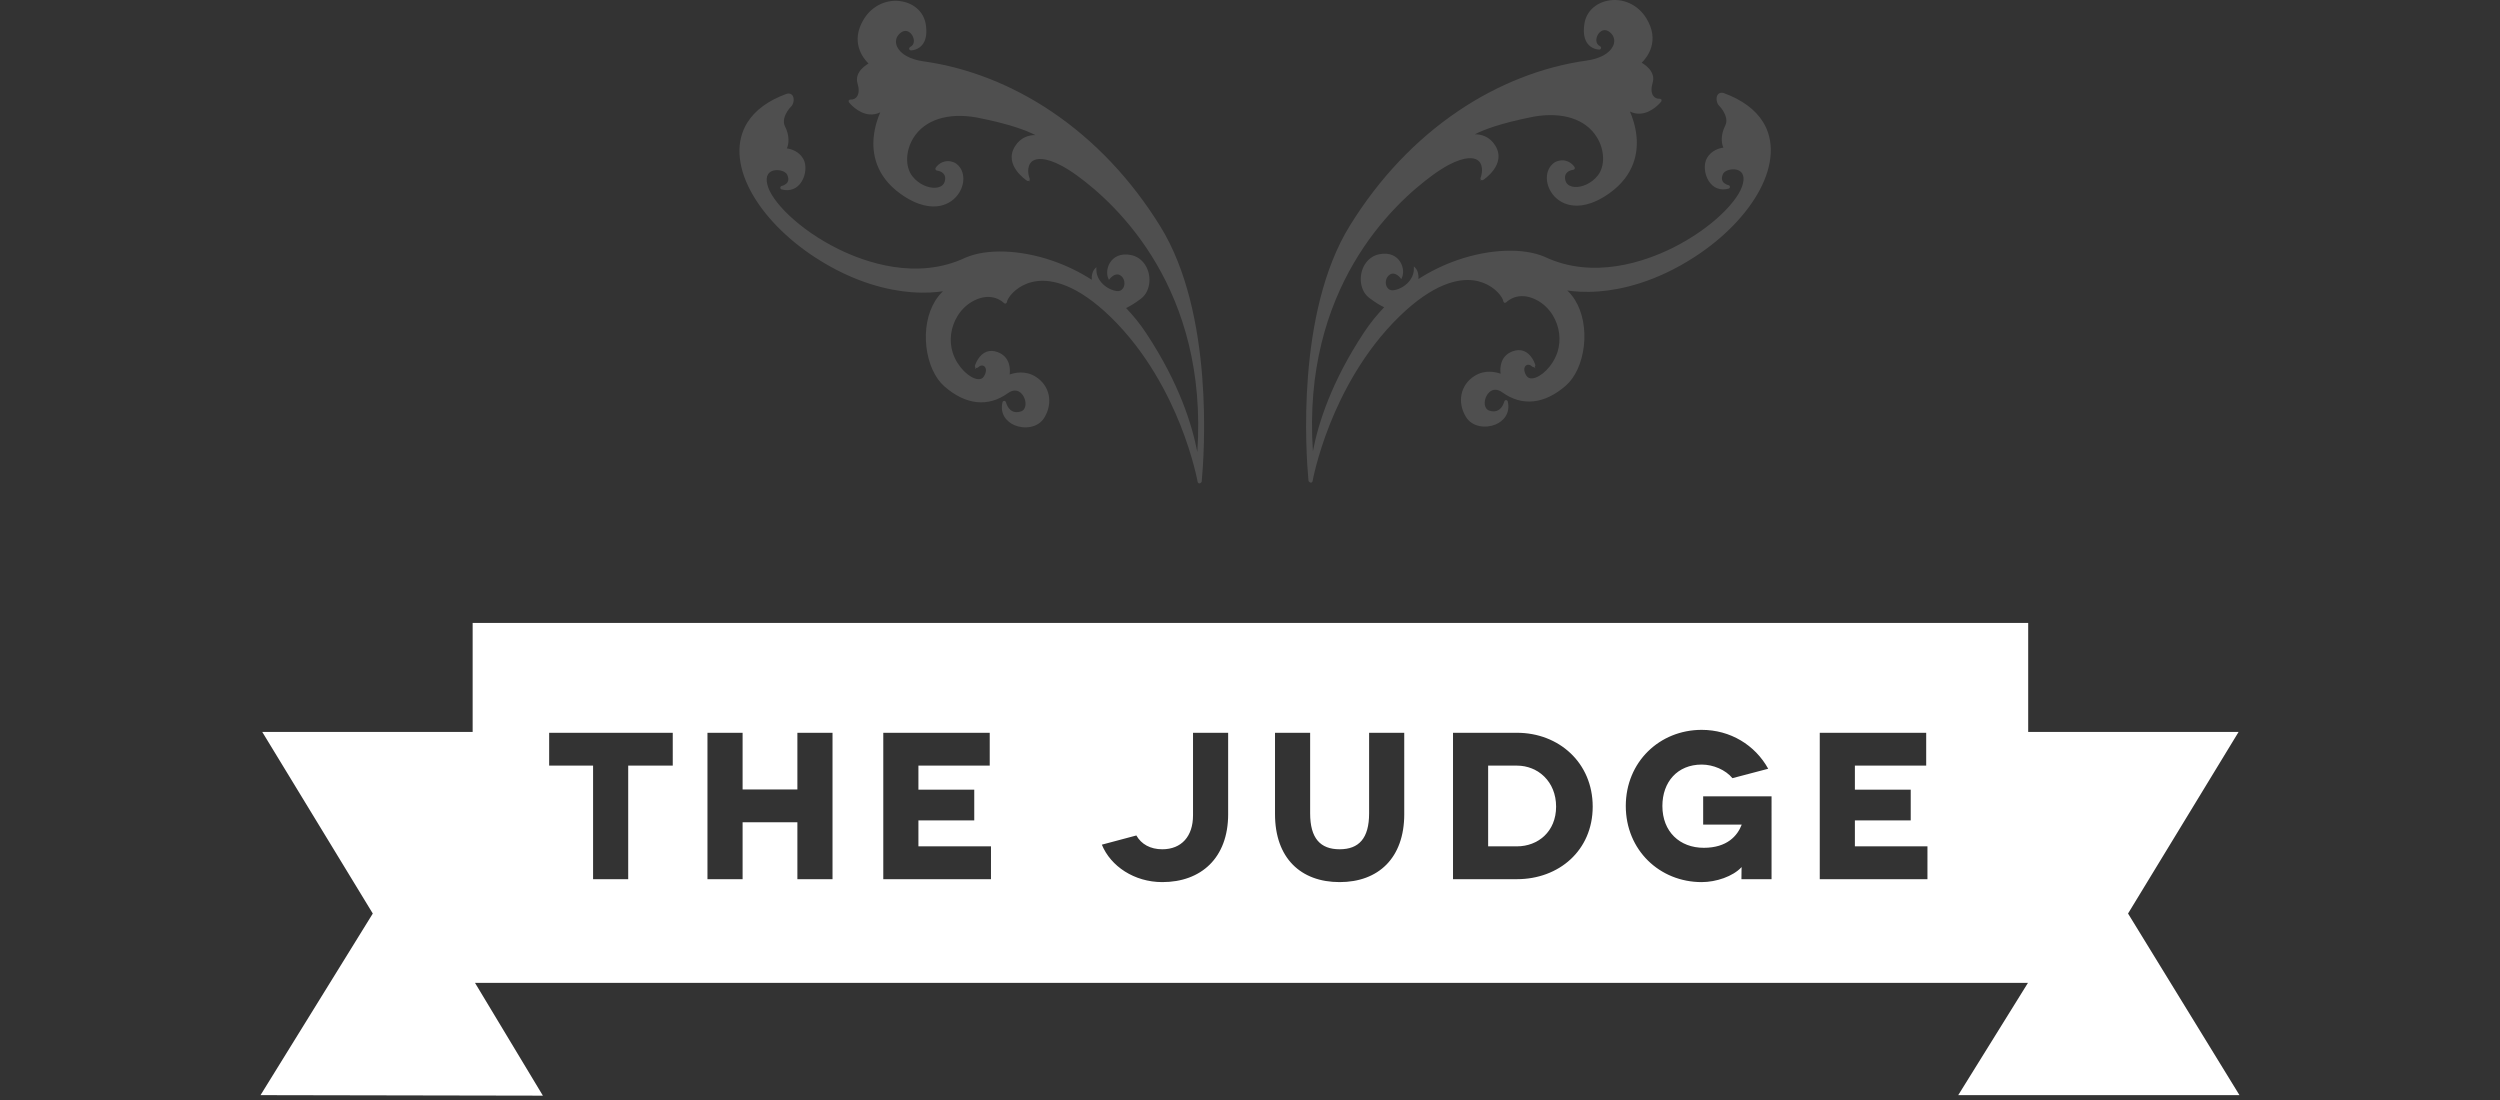 <?xml version="1.0" encoding="utf-8"?>
<!-- Generator: Adobe Illustrator 17.0.0, SVG Export Plug-In . SVG Version: 6.00 Build 0)  -->
<!DOCTYPE svg PUBLIC "-//W3C//DTD SVG 1.1//EN" "http://www.w3.org/Graphics/SVG/1.1/DTD/svg11.dtd">
<svg version="1.1" id="Layer_2" xmlns="http://www.w3.org/2000/svg" xmlns:xlink="http://www.w3.org/1999/xlink" x="0px" y="0px"
	 width="100%" height="100%" viewBox="0 0 500 220" enable-background="new 0 0 500 220" xml:space="preserve">
<rect x="0" y="0" width="500" height="220" fill="#333333" stroke="none"/>
<g>
	<g>
		<path fill="#FFFFFF" d="M303.399,153.124h-5.771v16.145h5.771c4.183,0,7.822-2.928,7.822-7.947
			C311.221,156.302,307.582,153.124,303.399,153.124z"/>
		<path fill="#FFFFFF" d="M447.894,219.027l-22.284-36.321l22.111-36.321h-42.082v-21.792H94.53v21.792H52.448l22.111,36.322
			l-22.453,36.32l56.473,0.103l-13.58-22.561h310.594l-13.948,22.46H447.894z M134.551,153.124h-8.909v22.711h-7.026v-22.711h-8.784
			v-6.566h24.719V153.124z M166.505,175.835h-7.027v-11.376H148.52v11.376h-7.027v-29.278h7.027v11.335h10.957v-11.335h7.027
			V175.835z M198.196,175.835h-21.54v-29.278h21.289v6.566h-14.262v4.81h11.167v6.148h-11.167v5.187h14.513V175.835z
			 M245.631,162.827c0,8.783-5.437,13.593-13.175,13.593c-5.605,0-10.331-3.179-12.087-7.487l6.901-1.84
			c1.003,1.757,2.802,2.761,5.186,2.761c3.847,0,6.148-2.593,6.148-6.776v-16.521h7.026V162.827z M280.851,162.827
			c0,8.783-5.186,13.593-12.924,13.593c-7.779,0-12.924-4.81-12.924-13.593v-16.27h7.026v16.103c0,5.019,2.049,7.194,5.897,7.194
			c3.847,0,5.897-2.175,5.897-7.194v-16.103h7.026V162.827z M303.399,175.835h-12.798v-29.278h12.798
			c8.365,0,15.141,5.981,15.141,14.764C318.54,170.105,311.764,175.835,303.399,175.835z M354.309,175.835h-6.023
			c0-1.924,0.042-2.342,0.042-2.384h-0.042c-1.715,1.84-5.061,2.97-7.947,2.97c-8.406,0-15.182-6.399-15.182-15.225
			c0-8.825,6.776-15.224,15.182-15.224c5.689,0,10.666,3.011,13.301,7.779l-7.152,1.882c-1.38-1.673-3.847-2.718-6.148-2.718
			c-4.852,0-7.863,3.472-7.863,8.281c0,5.144,3.471,8.365,8.281,8.365c4.684,0,6.734-2.426,7.57-4.6v-0.042h-7.696v-5.647h13.677
			V175.835z M385.49,175.835h-21.539v-29.278h21.288v6.566h-14.262v4.81h11.168v6.148h-11.168v5.187h14.513V175.835z"/>
	</g>
	<path opacity="0.14" fill="#FFFFFF" d="M261.695,96.12c-0.508-5.462-2.499-33.593,8.29-51.016
		c5.833-9.416,13.117-17.117,21.649-22.891c7.95-5.378,16.833-8.87,25.691-10.1c2.666-0.374,4.592-1.435,5.282-2.908
		c0.346-0.745,0.319-1.507-0.079-2.148c-0.163-0.26-0.38-0.492-0.649-0.691c-0.887-0.651-1.581-0.229-1.916,0.081
		c-0.594,0.549-0.939,1.609-0.504,2.308c0.126,0.204,0.313,0.367,0.556,0.485c0.059,0.031,0.11,0.077,0.144,0.132
		c0.049,0.077,0.065,0.173,0.045,0.266c-0.036,0.161-0.178,0.276-0.343,0.277c-0.065,0.001-1.618,0.001-2.509-1.431
		c-0.573-0.923-0.725-2.218-0.45-3.851c0.38-2.283,2.167-4.006,4.661-4.499c2.984-0.589,6,0.779,7.683,3.486
		c2.84,4.572,0.169,7.871-0.905,8.926c0.518,0.303,1.346,0.878,1.855,1.698c0.462,0.741,0.57,1.523,0.327,2.323
		c-0.316,1.036-0.287,1.933,0.08,2.523c0.287,0.46,0.771,0.7,1.33,0.659c0.125-0.009,0.247,0.051,0.316,0.153l0.099-0.007
		l-0.064,0.079c0.046,0.117,0.033,0.25-0.048,0.349c-0.071,0.089-1.753,2.188-4.064,2.397c-0.756,0.069-1.487-0.072-2.187-0.418
		c0.481,1.097,1.101,2.843,1.31,4.902c0.327,3.214-0.339,7.8-5.361,11.405c-3.581,2.57-6.276,2.723-7.904,2.4
		c-1.615-0.321-2.975-1.253-3.829-2.627c-0.636-1.021-0.922-2.181-0.808-3.268c0.122-1.161,0.698-2.118,1.622-2.692
		c0.012-0.007,0.025-0.014,0.039-0.02c1.98-0.92,3.391,0.262,3.859,1.015c0.065,0.104,0.071,0.235,0.016,0.346
		c-0.055,0.11-0.162,0.185-0.282,0.196c-0.183,0.019-1.771,0.225-1.641,1.741c0.03,0.322,0.116,0.605,0.261,0.841
		c0.316,0.507,0.925,0.81,1.71,0.852c1.332,0.072,3.268-0.615,4.595-2.31c1.468-1.879,1.38-5.098-0.208-7.654
		c-2.247-3.614-6.848-5.108-12.622-4.099c-6.799,1.332-10.187,2.694-11.774,3.53c1.242-0.005,2.926,0.391,4.085,2.256
		c2.349,3.777-2.369,6.844-2.417,6.875c-0.108,0.068-0.242,0.069-0.352,0.012l-0.221,0.14l0.101-0.24
		c-0.007-0.009-0.015-0.015-0.022-0.025c-0.058-0.094-0.07-0.215-0.025-0.323c0.006-0.017,0.7-1.735-0.098-3.017
		c-0.267-0.431-0.729-0.722-1.335-0.84c-1.05-0.206-3.497-0.053-8.075,3.269c-8.029,5.831-26.217,22.769-24.03,55.284
		c1.055-5.461,3.611-13.772,10.235-23.787c1.185-1.793,2.537-3.467,4.018-5.017c-0.695-0.319-1.682-0.88-2.983-1.869
		c-0.398-0.302-0.725-0.67-0.98-1.082c-1.361-2.206-0.768-5.632,1.551-7.087c0.419-0.259,0.893-0.452,1.422-0.56
		c2.087-0.431,3.503,0.387,4.207,1.531c0.63,1.018,0.728,2.275,0.328,3.17l-0.122,0.269l-0.181-0.234c0,0-0.254-0.327-0.64-0.581
		c-0.392-0.253-0.868-0.414-1.362-0.149c-0.033,0.017-0.064,0.036-0.092,0.054c-0.878,0.547-1.034,1.794-0.57,2.542
		c0.276,0.434,0.722,0.698,1.405,0.587c0.597-0.103,1.211-0.341,1.771-0.69c1.258-0.783,2.227-2.103,2.187-3.638l-0.009-0.438
		l0.313,0.309c0.007,0.008,0.1,0.101,0.211,0.279c0.211,0.335,0.477,0.984,0.401,1.939c2.463-1.576,5.119-2.867,7.907-3.823
		c6.442-2.208,13.088-2.441,17.346-0.608c9.745,4.615,20.116,0.906,25.433-1.715c8.001-3.947,13.506-9.674,14.207-12.931
		c0.214-0.855,0.163-1.53-0.14-2.02c-0.361-0.581-1.114-0.892-2.011-0.83c-0.863,0.058-1.621,0.449-1.845,0.947
		c-0.264,0.596-0.279,1.089-0.045,1.47c0.352,0.564,1.154,0.742,1.162,0.745c0.098,0.019,0.18,0.079,0.23,0.16
		c0.033,0.051,0.052,0.111,0.054,0.175c0.004,0.164-0.101,0.311-0.26,0.355c-1.646,0.457-3.105-0.108-4.003-1.554
		c-0.884-1.424-1.019-3.398-0.313-4.593c0.887-1.497,2.403-1.932,3.27-2.057c-0.471-0.973-0.499-2.706,0.355-4.368
		c0.539-1.05,0.071-2.203-0.414-2.985c-0.365-0.589-0.737-0.96-0.808-1.028c-0.068-0.068-0.134-0.15-0.193-0.246
		c-0.339-0.543-0.444-1.467-0.062-1.972c0.149-0.199,0.501-0.503,1.179-0.309c0.01,0.003,0.018,0.004,0.025,0.007
		c3.654,1.34,6.289,3.28,7.836,5.766c2.294,3.689,2.057,8.53-0.664,13.631c-2.591,4.858-7.2,9.599-12.98,13.353
		c-7.842,5.091-14.748,6.569-19.161,6.911c-2.837,0.22-5.01,0.02-6.343-0.188c0.588,0.554,1.108,1.193,1.555,1.915
		c1.524,2.454,2.167,5.824,1.759,9.245c-0.398,3.351-1.71,6.22-3.596,7.871c-4.251,3.72-8.76,4.201-12.692,1.356
		c-0.963-0.696-1.895-0.704-2.626-0.024c-0.866,0.808-1.179,2.31-0.657,3.149c0.166,0.267,0.408,0.449,0.722,0.544
		c0.671,0.205,1.258,0.169,1.741-0.11c0.912-0.526,1.202-1.729,1.205-1.741c0.039-0.162,0.181-0.275,0.346-0.275
		c0.125,0,0.239,0.066,0.301,0.168c0.021,0.032,0.036,0.068,0.045,0.107c0.562,2.413-0.899,3.96-2.451,4.602
		c-1.918,0.793-4.636,0.541-5.897-1.489l-0.024-0.036c-1.812-2.994-1.074-6.443,1.756-8.202c2.044-1.271,4.153-0.795,5.177-0.429
		c-0.138-1.17-0.083-3.53,2.375-4.467c1.609-0.613,3.027-0.094,3.993,1.46c0.398,0.639,0.569,1.222,0.576,1.246
		c0.036,0.124,0,0.252-0.086,0.341l0.105,0.356l-0.266-0.258c-0.119,0.033-0.25,0.005-0.343-0.084
		c-0.431-0.418-0.936-0.507-1.286-0.225c-0.386,0.312-0.51,1.058,0.088,2.021c0.266,0.423,0.685,0.605,1.249,0.537
		c1.633-0.196,4.02-2.352,4.972-5.249c0.787-2.4,0.423-5.172-0.971-7.417c-0.833-1.342-1.985-2.404-3.335-3.073
		c-3.635-1.803-5.824,0.419-5.915,0.514c-0.088,0.091-0.215,0.125-0.337,0.097l-0.071,0.075l-0.006-0.105
		c-0.059-0.029-0.111-0.071-0.146-0.125c-0.03-0.049-0.048-0.105-0.054-0.163c-0.007-0.131-0.102-0.407-0.339-0.788
		c-0.83-1.337-2.815-3.02-5.674-3.369c-2.974-0.364-7.949,0.592-14.755,7.211c-7.193,6.994-11.532,15.578-13.908,21.547
		c-2.577,6.479-3.46,11.363-3.469,11.412c-0.033,0.187-0.208,0.315-0.395,0.29c-0.095-0.011-0.169-0.063-0.226-0.132
		c-0.055-0.029-0.105-0.068-0.14-0.122C261.718,96.23,261.701,96.178,261.695,96.12z"/>
	<path opacity="0.14" fill="#FFFFFF" d="M240.345,96.279c0.51-5.462,2.5-33.593-8.289-51.016
		c-5.833-9.416-13.117-17.117-21.649-22.891c-7.95-5.378-16.835-8.87-25.691-10.1c-2.667-0.374-4.592-1.435-5.283-2.908
		c-0.346-0.745-0.319-1.507,0.079-2.148c0.163-0.26,0.38-0.492,0.649-0.691c0.887-0.651,1.581-0.229,1.916,0.081
		c0.594,0.549,0.939,1.609,0.504,2.308c-0.126,0.204-0.313,0.367-0.556,0.485c-0.059,0.031-0.11,0.077-0.144,0.132
		c-0.049,0.077-0.065,0.173-0.045,0.266c0.036,0.161,0.178,0.276,0.343,0.277c0.065,0.001,1.617,0.001,2.508-1.431
		c0.575-0.923,0.726-2.218,0.452-3.851c-0.382-2.283-2.168-4.006-4.662-4.499c-2.984-0.589-6,0.779-7.683,3.486
		c-2.84,4.572-0.169,7.871,0.905,8.926c-0.518,0.303-1.346,0.878-1.855,1.698c-0.462,0.741-0.57,1.523-0.327,2.323
		c0.316,1.036,0.287,1.933-0.08,2.523c-0.287,0.46-0.771,0.7-1.33,0.659c-0.125-0.009-0.247,0.051-0.316,0.153l-0.1-0.007
		l0.064,0.079c-0.046,0.117-0.033,0.25,0.048,0.349c0.071,0.089,1.753,2.188,4.064,2.397c0.756,0.069,1.487-0.072,2.187-0.418
		c-0.481,1.097-1.101,2.843-1.31,4.902c-0.327,3.214,0.339,7.8,5.361,11.405c3.581,2.57,6.277,2.723,7.903,2.4
		c1.616-0.321,2.975-1.253,3.83-2.627c0.636-1.021,0.922-2.181,0.808-3.268c-0.12-1.161-0.698-2.117-1.622-2.692
		c-0.012-0.007-0.025-0.014-0.037-0.02c-1.98-0.92-3.391,0.262-3.859,1.015c-0.065,0.104-0.071,0.235-0.016,0.346
		c0.053,0.11,0.162,0.185,0.282,0.196c0.183,0.019,1.771,0.225,1.64,1.741c-0.028,0.322-0.116,0.605-0.261,0.841
		c-0.316,0.507-0.924,0.81-1.71,0.852c-1.331,0.072-3.268-0.615-4.594-2.31c-1.468-1.879-1.38-5.098,0.208-7.654
		c2.247-3.614,6.847-5.108,12.623-4.099c6.797,1.332,10.186,2.694,11.774,3.53c-1.243-0.005-2.926,0.391-4.087,2.256
		c-2.347,3.777,2.371,6.844,2.418,6.875c0.108,0.068,0.241,0.069,0.352,0.012l0.22,0.14l-0.101-0.24
		c0.007-0.009,0.016-0.015,0.022-0.025c0.058-0.094,0.07-0.215,0.027-0.323c-0.007-0.017-0.7-1.735,0.098-3.017
		c0.266-0.431,0.729-0.722,1.335-0.84c1.05-0.206,3.497-0.053,8.075,3.269c8.029,5.831,26.217,22.769,24.029,55.284
		c-1.053-5.461-3.61-13.772-10.235-23.787c-1.184-1.793-2.536-3.467-4.018-5.017c0.695-0.319,1.682-0.88,2.984-1.869
		c0.397-0.302,0.723-0.67,0.979-1.082c1.362-2.206,0.768-5.632-1.549-7.087c-0.419-0.259-0.894-0.452-1.423-0.56
		c-2.086-0.431-3.501,0.387-4.205,1.532c-0.631,1.018-0.729,2.275-0.328,3.17l0.122,0.269l0.181-0.234
		c-0.002,0,0.254-0.327,0.64-0.581c0.391-0.253,0.866-0.414,1.361-0.149c0.033,0.017,0.064,0.036,0.094,0.053
		c0.878,0.547,1.032,1.794,0.57,2.542c-0.278,0.434-0.723,0.698-1.407,0.587c-0.597-0.103-1.209-0.341-1.771-0.69
		c-1.257-0.783-2.225-2.103-2.187-3.638l0.009-0.438l-0.312,0.309c-0.007,0.008-0.101,0.101-0.212,0.279
		c-0.209,0.335-0.477,0.984-0.4,1.939c-2.464-1.576-5.119-2.867-7.907-3.823c-6.443-2.208-13.09-2.441-17.346-0.608
		c-9.746,4.615-20.117,0.906-25.433-1.715c-8.001-3.947-13.506-9.674-14.207-12.931c-0.214-0.855-0.163-1.53,0.14-2.02
		c0.361-0.581,1.114-0.892,2.011-0.83c0.863,0.058,1.621,0.449,1.845,0.947c0.264,0.596,0.279,1.089,0.045,1.469
		c-0.352,0.564-1.154,0.742-1.162,0.745c-0.098,0.019-0.18,0.079-0.23,0.16c-0.033,0.051-0.052,0.111-0.053,0.175
		c-0.004,0.164,0.101,0.311,0.26,0.355c1.646,0.458,3.105-0.108,4.003-1.554c0.884-1.424,1.019-3.398,0.313-4.593
		c-0.887-1.497-2.404-1.931-3.269-2.057c0.471-0.973,0.499-2.706-0.355-4.368c-0.539-1.05-0.071-2.203,0.414-2.985
		c0.365-0.589,0.737-0.96,0.808-1.028c0.068-0.068,0.134-0.15,0.193-0.246c0.339-0.543,0.444-1.467,0.062-1.972
		c-0.149-0.199-0.501-0.503-1.179-0.309c-0.01,0.003-0.018,0.004-0.025,0.007c-3.654,1.34-6.289,3.28-7.836,5.766
		c-2.294,3.689-2.057,8.53,0.664,13.631c2.591,4.857,7.2,9.599,12.98,13.353c7.842,5.091,14.748,6.569,19.161,6.911
		c2.836,0.22,5.011,0.02,6.342-0.188c-0.587,0.554-1.108,1.193-1.555,1.915c-1.524,2.454-2.166,5.824-1.759,9.245
		c0.4,3.351,1.711,6.22,3.596,7.871c4.251,3.72,8.76,4.201,12.692,1.356c0.964-0.696,1.897-0.704,2.626-0.024
		c0.867,0.808,1.179,2.31,0.658,3.149c-0.166,0.267-0.408,0.449-0.722,0.544c-0.671,0.205-1.258,0.169-1.741-0.11
		c-0.913-0.526-1.203-1.729-1.205-1.741c-0.039-0.162-0.181-0.275-0.348-0.275c-0.125,0-0.238,0.066-0.302,0.168
		c-0.019,0.032-0.034,0.068-0.043,0.107c-0.563,2.413,0.897,3.96,2.45,4.602c1.919,0.793,4.636,0.541,5.897-1.489l0.024-0.036
		c1.814-2.994,1.075-6.443-1.756-8.202c-2.043-1.271-4.152-0.795-5.177-0.429c0.14-1.17,0.083-3.53-2.375-4.467
		c-1.609-0.613-3.026-0.094-3.991,1.46c-0.398,0.639-0.57,1.222-0.578,1.246c-0.034,0.124,0,0.252,0.086,0.341l-0.104,0.356
		l0.266-0.258c0.119,0.033,0.25,0.005,0.343-0.084c0.431-0.418,0.936-0.507,1.285-0.225c0.386,0.312,0.51,1.058-0.088,2.021
		c-0.264,0.423-0.683,0.605-1.249,0.537c-1.633-0.196-4.02-2.352-4.97-5.249c-0.789-2.4-0.425-5.172,0.97-7.417
		c0.833-1.342,1.986-2.404,3.335-3.073c3.635-1.803,5.824,0.418,5.915,0.514c0.088,0.091,0.217,0.125,0.337,0.097l0.073,0.075
		l0.006-0.105c0.059-0.029,0.11-0.071,0.144-0.125c0.031-0.049,0.049-0.105,0.053-0.163c0.009-0.131,0.103-0.407,0.34-0.788
		c0.829-1.337,2.813-3.02,5.673-3.369c2.974-0.364,7.95,0.592,14.757,7.211c7.193,6.994,11.532,15.578,13.908,21.547
		c2.576,6.479,3.458,11.363,3.467,11.412c0.034,0.187,0.208,0.315,0.397,0.29c0.094-0.011,0.168-0.063,0.224-0.132
		c0.055-0.029,0.107-0.068,0.14-0.122C240.321,96.389,240.339,96.337,240.345,96.279z"/>
</g>
</svg>
